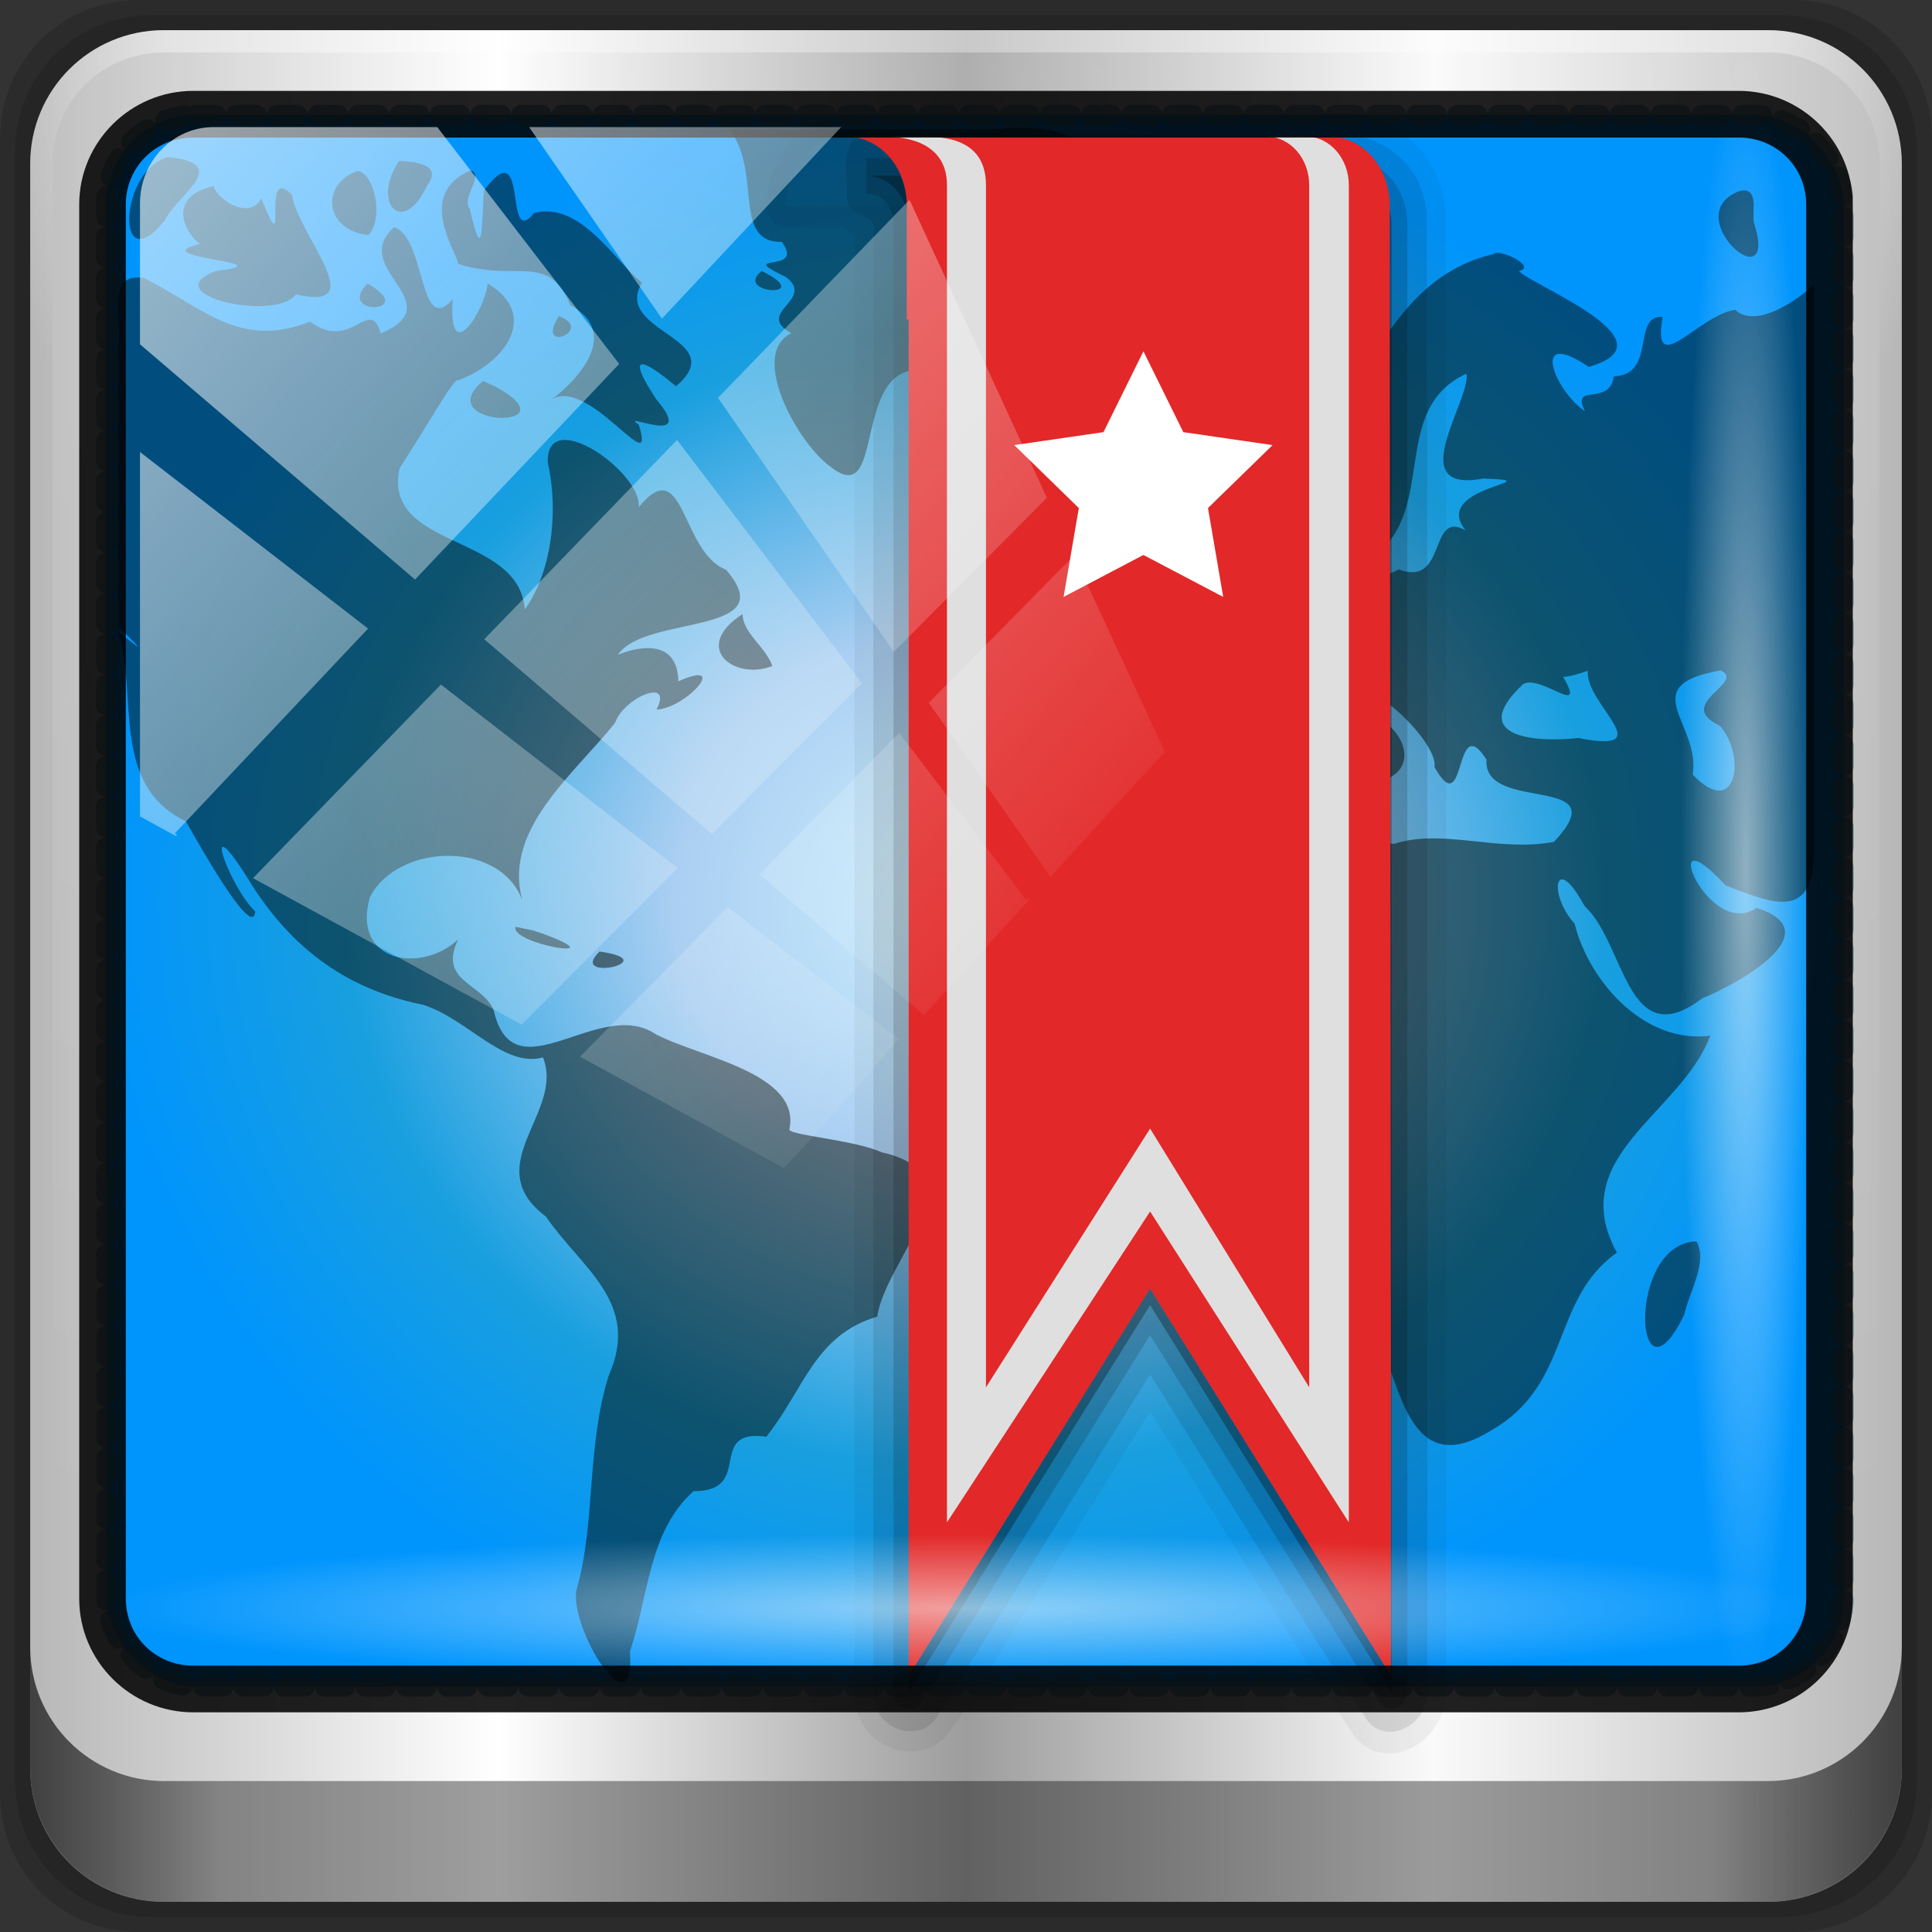 <?xml version="1.0" encoding="UTF-8" standalone="no"?>
<!-- Created with Inkscape (http://www.inkscape.org/) -->

<svg
   xmlns:dc="http://purl.org/dc/elements/1.1/"
   xmlns:cc="http://creativecommons.org/ns#"
   xmlns:rdf="http://www.w3.org/1999/02/22-rdf-syntax-ns#"
   xmlns:svg="http://www.w3.org/2000/svg"
   xmlns="http://www.w3.org/2000/svg"
   xmlns:xlink="http://www.w3.org/1999/xlink"
   xmlns:sodipodi="http://sodipodi.sourceforge.net/DTD/sodipodi-0.dtd"
   xmlns:inkscape="http://www.inkscape.org/namespaces/inkscape"
   width="96"
   height="96"
   viewBox="0 0 96 96"
   version="1.1"
   id="svg1072"
   inkscape:version="0.92.2 5c3e80d, 2017-08-06"
   sodipodi:docname="emblem-bookmark.svg">
  <rect x="0" y="0" width="96" height="96" fill="#333333" stroke="none"/>
  <defs
     id="defs1066">
    <linearGradient
       inkscape:collect="always"
       id="linearGradient4133-1">
      <stop
         style="stop-color:#ffffff;stop-opacity:1;"
         offset="0"
         id="stop4135-5" />
      <stop
         style="stop-color:#ffffff;stop-opacity:0;"
         offset="1"
         id="stop4137-6" />
    </linearGradient>
    <linearGradient
       inkscape:collect="always"
       xlink:href="#linearGradient4133-1"
       id="linearGradient3448"
       gradientUnits="userSpaceOnUse"
       x1="2.771"
       y1="-28.642"
       x2="50.528"
       y2="14.514" />
    <clipPath
       clipPathUnits="userSpaceOnUse"
       id="clipPath4156-4-0">
      <path
         style="opacity:0.6;fill:#ffffff;fill-opacity:1;stroke:none"
         d="m 27.046,-55.695 -14.214,13.321 h 0.061 l 15.653,21.771 10.231,-10.546 C 38.562,-32.302 27.468,-54.819 27.046,-55.695 Z M 9.647,-39.383 -5.241,-25.321 15.988,-7.806 26.372,-18.383 Z m 31.491,12.951 -9.741,9.714 8.945,12.458 7.781,-7.555 z m -49.84,4.379 -13.754,12.982 26.283,13.846 0.061,-0.062 -0.123,-0.062 L 13.599,-5.401 -8.702,-22.053 Z m 38.015,7.401 -9.803,9.775 11.579,9.559 7.628,-7.401 -8.669,-11.009 z m 20.187,5.674 -7.383,7.216 6.188,8.542 5.82,-6.137 z m -32.195,6.322 -9.557,9.498 13.662,7.185 7.934,-7.678 z m 23.312,2.374 -7.107,6.938 8.363,6.907 5.361,-5.674 -0.061,-0.092 -0.092,0.123 -6.464,-8.203 z m -8.73,8.542 -7.505,7.339 10.354,5.458 c 1.397,-1.321 5.675,-6.123 5.851,-6.322 z"
         id="path4158-0-3"
         inkscape:connector-curvature="0" />
    </clipPath>
    <linearGradient
       id="linearGradient3948-58">
      <stop
         id="stop3950-6"
         style="stop-color:#000000;stop-opacity:0.569"
         offset="0" />
      <stop
         id="stop3952-2"
         style="stop-color:#000000;stop-opacity:0"
         offset="0.07" />
      <stop
         id="stop3954-8"
         style="stop-color:#3c3c3c;stop-opacity:0.09"
         offset="0.203" />
      <stop
         id="stop3956-4"
         style="stop-color:#888888;stop-opacity:0.137"
         offset="0.266" />
      <stop
         id="stop3958-7"
         style="stop-color:#bbbbbb;stop-opacity:0.184"
         offset="0.35" />
      <stop
         id="stop3960-2"
         style="stop-color:#757575;stop-opacity:0.137"
         offset="0.439" />
      <stop
         id="stop3962-4"
         style="stop-color:#383838;stop-opacity:0.09"
         offset="0.498" />
      <stop
         id="stop3964-0"
         style="stop-color:#8a8a8a;stop-opacity:0.192"
         offset="0.659" />
      <stop
         id="stop3966-6"
         style="stop-color:#292929;stop-opacity:0.61"
         offset="1" />
    </linearGradient>
    <linearGradient
       id="linearGradient3921">
      <stop
         style="stop-color:#d1f2ff;stop-opacity:1"
         offset="0"
         id="stop3923" />
      <stop
         id="stop909"
         offset="0.342"
         style="stop-color:#a8cef2;stop-opacity:1" />
      <stop
         style="stop-color:#1791cb;stop-opacity:1"
         offset="0.716"
         id="stop911" />
      <stop
         style="stop-color:#0070be;stop-opacity:1"
         offset="1"
         id="stop3925" />
    </linearGradient>
    <linearGradient
       id="linearGradient6139-0">
      <stop
         id="stop6141-2"
         offset="0"
         style="stop-color:#b7b7b7;stop-opacity:1;" />
      <stop
         style="stop-color:#ffffff;stop-opacity:1;"
         offset="0.25"
         id="stop6151-0" />
      <stop
         style="stop-color:#9d9d9d;stop-opacity:1;"
         offset="0.5"
         id="stop6147-1" />
      <stop
         id="stop6149-4"
         offset="0.75"
         style="stop-color:#fafafa;stop-opacity:1;" />
      <stop
         id="stop6143-4"
         offset="1"
         style="stop-color:#b7b7b7;stop-opacity:1;" />
    </linearGradient>
    <linearGradient
       id="linearGradient4091-0-3-0-7">
      <stop
         style="stop-color:#ffffff;stop-opacity:1;"
         offset="0"
         id="stop4093-3-6-4-2" />
      <stop
         id="stop4099-6-1-8-3"
         offset="0.8"
         style="stop-color:#ffffff;stop-opacity:1;" />
      <stop
         style="stop-color:#ffffff;stop-opacity:0;"
         offset="1"
         id="stop4095-1-0-7-9" />
    </linearGradient>
    <linearGradient
       id="linearGradient3832-0-6-1-1">
      <stop
         style="stop-color:#000000;stop-opacity:1;"
         offset="0"
         id="stop3834-6-3-7-1" />
      <stop
         id="stop3872-2-4"
         offset="0.1"
         style="stop-color:#000000;stop-opacity:0.588;" />
      <stop
         style="stop-color:#000000;stop-opacity:0.588;"
         offset="0.9"
         id="stop3844-6-2-7-6" />
      <stop
         style="stop-color:#000000;stop-opacity:1;"
         offset="1"
         id="stop3836-5-0-2-9" />
    </linearGradient>
    <clipPath
       id="clipPath4156-4-0-75"
       clipPathUnits="userSpaceOnUse">
      <path
         inkscape:connector-curvature="0"
         id="path4158-0-3-3"
         d="m 27.046,-55.695 -14.214,13.321 h 0.061 l 15.653,21.771 10.231,-10.546 C 38.562,-32.302 27.468,-54.819 27.046,-55.695 Z M 9.647,-39.383 -5.241,-25.321 15.988,-7.806 26.372,-18.383 Z m 31.491,12.951 -9.741,9.714 8.945,12.458 7.781,-7.555 z m -49.84,4.379 -13.754,12.982 26.283,13.846 0.061,-0.062 -0.123,-0.062 L 13.599,-5.401 -8.702,-22.053 Z m 38.015,7.401 -9.803,9.775 11.579,9.559 7.628,-7.401 -8.669,-11.009 z m 20.187,5.674 -7.383,7.216 6.188,8.542 5.82,-6.137 z m -32.195,6.322 -9.557,9.498 13.662,7.185 7.934,-7.678 z m 23.312,2.374 -7.107,6.938 8.363,6.907 5.361,-5.674 -0.061,-0.092 -0.092,0.123 -6.464,-8.203 z m -8.73,8.542 -7.505,7.339 10.354,5.458 c 1.397,-1.321 5.675,-6.123 5.851,-6.322 z"
         style="opacity:0.6;fill:#ffffff;fill-opacity:1;stroke:none" />
    </clipPath>
    <linearGradient
       y2="47"
       x2="90"
       y1="47"
       x1="6"
       gradientTransform="matrix(1.107,0,0,1.107,-32.31,1008.689)"
       gradientUnits="userSpaceOnUse"
       id="linearGradient4071-9"
       xlink:href="#linearGradient6139-0"
       inkscape:collect="always" />
    <radialGradient
       r="41"
       fy="6.213"
       fx="158"
       cy="6.213"
       cx="158"
       gradientTransform="matrix(0,1.795,-2.257,0,34.854,740.167)"
       gradientUnits="userSpaceOnUse"
       id="radialGradient4073-2"
       xlink:href="#linearGradient4133-1"
       inkscape:collect="always" />
    <radialGradient
       r="42"
       fy="-27"
       fx="48"
       cy="-27"
       cx="48"
       gradientTransform="matrix(-1.187,0,0,-0.969,77.811,988.068)"
       gradientUnits="userSpaceOnUse"
       id="radialGradient4075-9"
       xlink:href="#linearGradient4091-0-3-0-7"
       inkscape:collect="always" />
    <linearGradient
       gradientTransform="translate(-27.167,1012.725)"
       gradientUnits="userSpaceOnUse"
       y2="88.172"
       x2="94.5"
       y1="88.172"
       x1="1.5"
       id="linearGradient4129-7"
       xlink:href="#linearGradient3832-0-6-1-1"
       inkscape:collect="always" />
    <radialGradient
       gradientUnits="userSpaceOnUse"
       gradientTransform="matrix(0.975,0,0,0.049,6.732,1092.892)"
       r="43.199"
       fy="44.893"
       fx="13.948"
       cy="44.893"
       cx="13.948"
       id="radialGradient4139-3"
       xlink:href="#linearGradient4133-1"
       inkscape:collect="always" />
    <radialGradient
       r="43.199"
       fy="44.893"
       fx="13.948"
       cy="44.893"
       cx="13.948"
       gradientTransform="matrix(0.888,0,0,0.049,1043.459,-63.541)"
       gradientUnits="userSpaceOnUse"
       id="radialGradient4143-6"
       xlink:href="#linearGradient4133-1"
       inkscape:collect="always" />
    <radialGradient
       gradientUnits="userSpaceOnUse"
       gradientTransform="matrix(1,0,0,0.906,-27.161,1016.195)"
       r="43.669"
       fy="45.581"
       fx="48.442"
       cy="45.581"
       cx="48.442"
       id="radialGradient4230-1"
       xlink:href="#linearGradient3921-0"
       inkscape:collect="always" />
    <linearGradient
       id="linearGradient3921-0">
      <stop
         id="stop3923-9"
         offset="0"
         style="stop-color:#d1f2ff;stop-opacity:1" />
      <stop
         style="stop-color:#aacff2;stop-opacity:1"
         offset="0.342"
         id="stop909-3" />
      <stop
         id="stop911-6"
         offset="0.716"
         style="stop-color:#199fdf;stop-opacity:1" />
      <stop
         id="stop3925-0"
         offset="1"
         style="stop-color:#0095fd;stop-opacity:1" />
    </linearGradient>
    <radialGradient
       r="43.199"
       fy="44.893"
       fx="13.948"
       cy="44.893"
       cx="13.948"
       gradientTransform="matrix(0.949,0,0,0.075,1042.686,-62.945)"
       gradientUnits="userSpaceOnUse"
       id="radialGradient3450-2"
       xlink:href="#linearGradient4133-1"
       inkscape:collect="always" />
    <radialGradient
       r="43.199"
       fy="44.893"
       fx="13.948"
       cy="44.893"
       cx="13.948"
       gradientTransform="matrix(0.98,0,0,0.085,6.753,1088.82)"
       gradientUnits="userSpaceOnUse"
       id="radialGradient3452-9"
       xlink:href="#linearGradient4133-1"
       inkscape:collect="always" />
    <clipPath
       id="clipPath4156-4-0-7"
       clipPathUnits="userSpaceOnUse">
      <path
         inkscape:connector-curvature="0"
         id="path4158-0-3-5"
         d="m 27.046,-55.695 -14.214,13.321 h 0.061 l 15.653,21.771 10.231,-10.546 C 38.562,-32.302 27.468,-54.819 27.046,-55.695 Z M 9.647,-39.383 -5.241,-25.321 15.988,-7.806 26.372,-18.383 Z m 31.491,12.951 -9.741,9.714 8.945,12.458 7.781,-7.555 z m -49.84,4.379 -13.754,12.982 26.283,13.846 0.061,-0.062 -0.123,-0.062 L 13.599,-5.401 -8.702,-22.053 Z m 38.015,7.401 -9.803,9.775 11.579,9.559 7.628,-7.401 -8.669,-11.009 z m 20.187,5.674 -7.383,7.216 6.188,8.542 5.82,-6.137 z m -32.195,6.322 -9.557,9.498 13.662,7.185 7.934,-7.678 z m 23.312,2.374 -7.107,6.938 8.363,6.907 5.361,-5.674 -0.061,-0.092 -0.092,0.123 -6.464,-8.203 z m -8.73,8.542 -7.505,7.339 10.354,5.458 c 1.397,-1.321 5.675,-6.123 5.851,-6.322 z"
         style="opacity:0.6;fill:#ffffff;fill-opacity:1;stroke:none" />
    </clipPath>
  </defs>
  <sodipodi:namedview
     id="base"
     pagecolor="#ffffff"
     bordercolor="#666666"
     borderopacity="1.0"
     inkscape:pageopacity="0.0"
     inkscape:pageshadow="2"
     inkscape:zoom="2.5117022"
     inkscape:cx="16.750733"
     inkscape:cy="48"
     inkscape:document-units="px"
     inkscape:current-layer="layer1"
     showgrid="false"
     inkscape:showpageshadow="false"
     units="px"
     inkscape:lockguides="true"
     inkscape:window-width="1280"
     inkscape:window-height="948"
     inkscape:window-x="0"
     inkscape:window-y="17"
     inkscape:window-maximized="1">
    <sodipodi:guide
       position="0,0"
       orientation="0,96"
       id="guide1621"
       inkscape:locked="true" />
    <sodipodi:guide
       position="96,0"
       orientation="-96,0"
       id="guide1623"
       inkscape:locked="true" />
    <sodipodi:guide
       position="96,96"
       orientation="0,-96"
       id="guide1625"
       inkscape:locked="true" />
    <sodipodi:guide
       position="0,96"
       orientation="96,0"
       id="guide1627"
       inkscape:locked="true" />
  </sodipodi:namedview>
  <g
     inkscape:label="Livello 1"
     inkscape:groupmode="layer"
     id="layer1"
     transform="translate(0,-1026.52)">
    <g
       id="layer1-4"
       inkscape:label="Livello 1">
      <g
         id="g956"
         transform="translate(27.167,13.795)">
        <path
           inkscape:connector-curvature="0"
           id="path3288-5"
           d="m 61.976,1012.725 h -82.286 c -3.799,0 -6.857,3.058 -6.857,6.857 v 82.286 c 0,3.799 3.058,6.857 6.857,6.857 H 61.976 c 3.799,0 6.857,-3.058 6.857,-6.857 v -82.286 c 0,-3.799 -3.058,-6.857 -6.857,-6.857 z"
           style="display:inline;opacity:0.15;fill:#000000;fill-opacity:1;fill-rule:nonzero;stroke:none;stroke-width:1.004" />
        <path
           style="display:inline;opacity:0.15;fill:#000000;fill-opacity:1;fill-rule:nonzero;stroke:none;stroke-width:1.004"
           d="m 61.333,1013.475 h -81 c -3.739,0 -6.75,3.01 -6.75,6.75 v 81 c 0,3.74 3.011,6.75 6.75,6.75 h 81 c 3.74,0 6.75,-3.01 6.75,-6.75 v -81 c 0,-3.74 -3.01,-6.75 -6.75,-6.75 z"
           id="path4085-0"
           inkscape:connector-curvature="0" />
        <path
           style="display:inline;fill:url(#linearGradient4071-9);fill-opacity:1;fill-rule:nonzero;stroke:none;stroke-width:0.976"
           d="m 60.69,1014.225 h -79.714 c -3.68,0 -6.643,2.963 -6.643,6.643 v 79.714 c 0,3.68 2.963,6.643 6.643,6.643 h 79.714 c 3.68,0 6.643,-2.963 6.643,-6.643 v -79.714 c 0,-3.68 -2.963,-6.643 -6.643,-6.643 z"
           id="rect4251-1-3"
           inkscape:connector-curvature="0" />
        <path
           style="display:inline;opacity:0.2;fill:url(#radialGradient4073-2);fill-opacity:1;fill-rule:nonzero;stroke:none;stroke-width:1.107"
           d="m -19.024,1015.332 c -3.086,0 -5.536,2.45 -5.536,5.536 v 22.939 7.75 42.729 c 1.185,1.803 3.207,3.01 5.536,3.01 h 4.429 70.857 4.429 c 2.328,0 4.35,-1.207 5.536,-3.01 v -42.729 -7.75 -22.939 c 0,-3.086 -2.45,-5.536 -5.536,-5.536 z"
           id="path3400-6-6"
           inkscape:connector-curvature="0"
           sodipodi:nodetypes="sscccsccscccsss" />
        <path
           style="display:inline;opacity:0.45;fill:url(#radialGradient4075-9);fill-opacity:1;fill-rule:nonzero;stroke:none;stroke-width:1.107"
           d="m -19.024,1014.225 c -3.68,0 -6.643,2.963 -6.643,6.643 v 16.607 h 1.107 v -16.607 c 0,-3.086 2.45,-5.536 5.536,-5.536 h 79.714 c 3.086,0 5.536,2.45 5.536,5.536 v 16.607 h 1.107 v -16.607 c 0,-3.68 -2.963,-6.643 -6.643,-6.643 z"
           id="path4236-5-1"
           inkscape:connector-curvature="0" />
        <path
           inkscape:connector-curvature="0"
           style="display:inline;opacity:0.65;fill:url(#linearGradient4129-7);fill-opacity:1;fill-rule:nonzero;stroke:none"
           d="m -25.667,1094.569 v 6 c 0,3.68 2.976,6.656 6.656,6.656 h 79.688 c 3.68,0 6.656,-2.976 6.656,-6.656 v -6 c 0,3.68 -2.976,6.656 -6.656,6.656 h -79.688 c -3.68,0 -6.656,-2.976 -6.656,-6.656 z"
           id="path4118-0" />
        <rect
           style="opacity:0.55;fill:url(#radialGradient4139-3);fill-opacity:1;stroke:none;stroke-width:0.976"
           id="rect4131-6"
           width="84.25"
           height="4.25"
           x="-21.792"
           y="1092.975"
           rx="4.25"
           ry="4.25" />
        <rect
           ry="4.25"
           rx="4.25"
           y="-63.458"
           x="1017.475"
           height="4.25"
           width="76.75"
           id="rect4141-3"
           style="opacity:0.55;fill:url(#radialGradient4143-6);fill-opacity:1;stroke:none;stroke-width:0.976"
           transform="rotate(90)" />
        <rect
           ry="4.445"
           y="1018.437"
           x="-21.889"
           height="78.089"
           width="86.328"
           id="rect4222-2"
           style="fill:url(#radialGradient4230-1);fill-opacity:1;stroke:#53768a;stroke-width:1.011;stroke-linecap:round;stroke-linejoin:round;stroke-miterlimit:4;stroke-dasharray:1.011, 1.011;stroke-dashoffset:0;stroke-opacity:0.6"
           rx="4.445" />
        <path
           style="display:inline;opacity:0.851;fill:#020901;fill-opacity:0.592;stroke:none;stroke-width:0.978"
           id="path3522-0"
           inkscape:connector-curvature="0"
           d="m 9.07,1019.15 c 1.655,2.109 0.113,5.632 2.61,5.597 1.216,1.631 -2.423,0.486 0.204,1.744 1.511,1.129 -1.598,1.774 0.273,2.788 -2.156,1.056 0.35,5.523 1.951,6.641 2.636,2.106 1.166,-4.459 4.107,-4.8 1.598,-1.732 4.406,-2.843 6.399,-4.585 -1.948,-0.15 -3.086,-1.301 -1.241,-2.014 3.396,3.302 0.852,-1.564 -1.028,-2.334 1.819,-0.549 3.588,-0.147 3.336,-1.571 1.922,-1.335 -1.848,-1.766 -3.194,-1.464 -4.472,0 -8.945,0 -13.417,0 z m -27.89,1.378 c -2.457,0.664 -2.629,6.237 -0.159,3.143 0.606,-1.271 3.408,-2.802 0.159,-3.143 z m 11.483,0.194 c -1.417,2.108 0.206,3.798 1.384,1.227 0.834,-1.074 -0.62,-1.188 -1.384,-1.227 z m 3.54,0.474 c -2.737,1.204 -0.675,4.011 -0.607,4.636 2.884,0.947 4.487,-0.619 5.578,2.057 2.744,1.5 -0.054,4.108 -1.084,4.787 1.855,-1.533 5.421,4.168 4.486,1.156 -1.115,-0.773 2.995,1.241 0.862,-1.27 -1.962,-3 0.156,-1.343 0.983,-0.643 2.814,-2.394 -3.184,-2.683 -1.687,-5.147 -1.312,-1.008 -3.032,-4.063 -5.356,-3.466 -1.555,1.908 -0.215,-4.158 -2.496,-1.123 -0.118,1.697 -0.043,3.85 -0.708,0.91 -0.445,-0.515 0.766,-1.711 0.027,-1.897 z m -5.582,0.022 c -1.837,0.581 -1.739,2.937 0.521,3.189 0.774,-0.837 0.307,-3.031 -0.521,-3.189 z m -7.171,0.753 c -2.387,0.536 -1.412,2.362 -0.682,2.877 -2.954,0.702 4.51,0.897 0.795,1.342 -3.091,1.171 2.976,2.551 3.971,1.162 3.816,0.886 0.137,-2.899 -0.198,-4.95 -1.618,-1.648 -0.064,3.798 -1.527,0.175 -0.51,1.076 -2.133,0.159 -2.36,-0.606 z m 75.84,0.237 c -3.203,1.189 1.99,5.677 0.7,1.594 -0.129,-0.493 0.289,-1.796 -0.7,-1.594 z m -66.876,1.808 c -2.301,2.052 2.925,3.749 -0.661,5.278 -0.538,-1.906 -1.463,0.954 -3.515,-0.586 -3.527,1.394 -5.331,-0.726 -8.284,-2.179 -1.774,-0.209 -1.107,1.599 -1.225,3.292 0,4.68 0,9.36 0,14.04 1.739,1.736 0.678,0.766 0,0.287 0.954,3.085 -0.421,7.594 3.341,9.388 0.64,1.126 3.323,5.922 3.447,4.487 -1.345,-1.337 -2.726,-5.345 -0.449,-1.773 2.039,3.396 4.79,5.598 8.808,6.407 2.197,0.709 4.004,3.147 5.936,2.61 1.092,2.733 -3.238,5.357 0.145,7.906 1.766,2.58 4.731,4.273 3.126,7.896 -1.123,3.538 -0.642,7.393 -1.613,10.69 -0.301,2.006 2.947,7.099 2.666,3.021 0.949,-2.834 0.924,-5.952 3.158,-7.96 3.057,0.023 0.584,-3.119 3.618,-2.708 1.851,-2.303 2.388,-5.05 5.512,-5.964 0.373,-2.795 5.195,-7.076 0.214,-8.165 -1.354,-0.633 -4.84,-0.861 -4.573,-1.173 0.54,-2.774 -4.508,-3.563 -6.655,-4.698 -2.82,-1.899 -7.056,3.155 -8.05,-1.2 -0.593,-1.37 -2.76,-1.392 -1.764,-3.507 -1.795,1.694 -5.306,1.179 -4.387,-2.092 1.396,-2.755 6.757,-2.886 7.67,0.428 -1.268,-3.655 2.452,-6.5 4.517,-9.101 0.42,-1.243 2.919,-2.311 2.059,-0.659 1.465,-0.05 3.685,-2.558 1.083,-1.401 -0.037,-2.288 -2.28,-1.637 -3.007,-1.312 1.348,-2.03 8.271,-0.92 5.372,-4.239 -2.246,-0.864 -2.06,-5.904 -4.332,-3.096 0.191,-1.73 -4.625,-5.117 -4.519,-2.216 0.588,2.596 0.107,5.586 -1.144,7.288 -0.261,-3.804 -7.098,-2.963 -6.219,-7.017 1.273,-1.932 2.762,-4.604 2.903,-4.363 2.282,-0.827 4.118,-3.232 1.472,-4.813 -0.141,1.378 -1.989,4.221 -1.729,0.782 -1.711,1.925 -1.32,-3.063 -2.923,-3.581 z m 54.622,1.335 c -4.009,0.93 -5.598,4.563 -7.581,7.572 -2.923,1.251 -2.812,6.621 0.454,4.906 0.874,1.448 -0.611,3.732 1.934,1.838 2.053,-2.579 0.359,-6.749 3.854,-8.375 0.255,1.264 -3.223,5.985 0.84,5.209 3.673,0.132 -2.67,0.347 -0.884,2.574 -1.856,-1.045 -0.892,2.854 -3.314,1.947 -2.099,1.083 -3.475,-0.503 -2.994,-2.241 -1.651,0.914 0.519,3.493 -2.347,3.647 -0.642,2.163 -5.922,1.837 -2.919,4.04 1.333,3.278 -4.967,0.205 -3.179,4.14 1.53,3.89 4.737,-1.289 6.038,-2.29 2.51,-1.848 6.23,3.151 3.971,3.337 2.533,-0.323 2.013,-2.608 -0.017,-3.493 -1.096,-2.698 3.47,1.323 3.217,2.675 1.611,2.863 0.948,-2.931 2.587,-0.366 -0.191,2.706 6.595,0.636 3.355,4.084 -2.786,0.532 -5.528,-0.681 -7.926,0.096 -2.232,-0.019 -2.12,-2.282 -2.933,-2.849 -2.839,0.219 -6.348,0.194 -8.249,2.371 -2.055,2.676 -5.02,6.417 -2.779,9.834 2.242,5.064 7.802,0.263 10.998,3.253 0.95,1.247 -0.823,2.729 1.301,4.08 0.799,2.877 -0.907,5.609 1.056,8.359 1.015,2.586 1.645,6.458 5.423,4.094 3.998,-2.283 2.933,-6.492 6.233,-8.823 -2.61,-4.794 3.194,-6.896 4.642,-10.788 -3.164,0.44 -5.983,-2.554 -6.747,-5.566 -1.329,-1.463 -0.987,-3.621 0.498,-0.872 2.041,1.876 2.085,7.444 5.86,4.58 1.726,-0.685 6.439,-3.298 2.684,-4.487 -2.421,1.664 -5.091,-4.971 -1.537,-1.123 2.584,1.04 4.394,1.66 4.394,-1.789 0,-9.293 0,-18.712 0,-28.068 -0.805,0.78 -2.873,2.222 -3.917,1.264 -1.796,0.237 -4.167,3.553 -3.603,0.348 -1.561,-0.098 -0.279,2.874 -2.424,2.957 -0.216,1.528 -2.167,0.283 -1.434,1.734 -1.505,-1.013 -2.779,-4.213 0.187,-2.204 4.405,-1.254 -2.905,-4.082 -3.469,-4.766 0.948,-0.216 -1.032,-1.153 -1.271,-0.84 z m -36.354,0.84 c -1.466,1.159 2.787,1.377 0,0 z m -19.584,0.624 c -1.64,1.628 2.611,1.496 0,0 z m 9.508,1.614 c -1.242,1.93 1.835,0.713 0,0 z m 27.186,2.282 c -1.454,1.588 -3.373,-0.418 -3.404,0.947 0.263,0.412 1.319,3.356 3.631,1.184 1.241,-0.496 0.752,-1.748 -0.227,-2.131 z m -30.953,0.947 c -2.757,2.285 4.683,2.496 0.584,0.262 z m 36.377,6.329 c -1.985,1.228 0.952,3.837 -0.043,5.063 -1.244,2.057 4.623,-0.145 1.489,-1.786 -0.223,-1.41 -1.836,-3.13 -1.446,-3.277 z m -1.339,2.475 c -2.766,0.742 -0.628,4.573 0.352,0.965 0.055,-0.209 0.13,-0.972 -0.352,-0.965 z m -22.148,2.777 c -2.573,1.665 -0.4,3.327 1.486,2.578 -0.387,-1.005 -1.469,-1.638 -1.486,-2.578 z m 48.608,2.798 c 1.284,0.615 -2.353,1.665 -0.05,2.748 1.34,1.496 0.835,4.706 -1.343,2.434 0.405,-2.537 -2.953,-4.431 1.393,-5.181 z m -6.604,0.022 c -0.174,1.63 3.706,4.163 -0.477,3.336 -2.212,0.246 -5.524,-0.064 -2.738,-2.679 0.88,-0.502 3.192,1.73 1.989,-0.356 0.426,-0.026 0.824,-0.179 1.225,-0.301 z m -12.776,3.53 c -1.613,0.986 1.115,1.742 0,0 z m -40.507,9.191 c -0.272,0.861 5.102,1.734 1.394,0.354 l -0.553,-0.185 z m 4.175,1.227 c -1.63,1.57 3.358,0.469 0,0 z m 54.508,14.4 c -3.542,0.087 -3.071,8.756 -0.602,3.626 0.234,-1.113 1.173,-2.582 0.602,-3.626 z" />
        <path
           d="m 14.887,1019.511 c 1.662,0 3,1.521 3,3.409 v 5.682 h 0.094 v 51.353 16.052 l 12,-19.248 11.969,19.248 v -2.415 -13.637 l -0.062,-57.035 c 0,-1.889 -1.338,-3.409 -3,-3.409 h -1.031 -22 z"
           inkscape:connector-curvature="0"
           id="rect3204-6"
           style="display:inline;fill:#e22828;fill-opacity:1;stroke:none;stroke-width:1.066;enable-background:new" />
        <path
           d="m 39.669,1018.339 c -0.27,-0.012 -0.559,-0.01 -0.875,0.036 -0.045,0.01 -0.079,-0.01 -0.125,0 h -22.875 a 0.94,1.068 0 0 0 -0.156,0 c -0.09,0.016 -0.12,0.048 -0.188,0.071 h -0.562 c -2.166,0 -3.938,2.013 -3.938,4.475 v 0.035 a 0.94,1.068 0 0 0 0.938,1.065 h 2.812 c 0.249,0.198 0.442,0.34 0.594,0.391 v 72.412 c -0.041,2.965 3.725,4.05 5,1.527 l 0.031,0.035 0.062,-0.106 9.594,-15.413 c 3.357,5.343 6.657,10.761 10.094,16.052 a 0.94,1.068 0 0 0 0.094,0.142 c 1.748,1.935 4.751,0.029 4.5,-2.628 h 0.031 c -3.3e-5,-0.059 3.3e-5,-0.118 0,-0.178 -0.013,-24.29 0.017,-48.581 -0.031,-72.874 a 0.94,1.068 0 0 0 0,-0.071 c -0.207,-3.024 -2.628,-4.869 -5,-4.972 z m -24.781,1.172 h 0.969 23.031 c 1.662,0 3,1.521 3,3.409 v 0.035 l 0.062,56.999 v 13.637 2.415 l -11.969,-19.248 -12,19.248 v -16.052 -51.353 h -0.094 v -5.647 h -6 v -0.035 c 0,-1.889 1.338,-3.409 3,-3.409 z"
           inkscape:connector-curvature="0"
           id="path3859-1"
           style="display:inline;opacity:0.05;fill:#000000;fill-opacity:1;stroke:none;stroke-width:1.066;enable-background:new" />
        <path
           d="m 39.637,1019.404 c -0.284,-0.012 -0.564,-0.012 -0.844,0.035 h -23 c -0.088,0.016 -0.146,0.042 -0.219,0.071 h 0.281 22 1.031 c 1.662,0 3,1.521 3,3.409 l 0.062,57.035 v 13.637 2.415 l -11.969,-19.248 -12,19.248 v -16.052 -51.353 h -0.094 v -5.682 c 0,-1.677 -1.069,-3.049 -2.469,-3.338 -0.01,0 -0.021,0 -0.031,0 -0.791,0.526 -0.424,2.062 -0.469,2.983 0.051,1.138 1.631,0.617 1.312,1.811 v 72.448 c -0.027,1.945 2.532,2.691 3.312,0.959 l 10.438,-16.762 c 3.626,5.739 7.163,11.592 10.844,17.26 1.15,1.273 3.209,-0.082 2.938,-1.847 -0.014,-24.351 0.017,-48.702 -0.031,-73.052 -0.165,-2.411 -2.109,-3.891 -4.094,-3.978 z"
           inkscape:connector-curvature="0"
           id="path3850-2-5"
           style="display:inline;opacity:0.1;fill:#000000;fill-opacity:1;stroke:none;stroke-width:1.066;enable-background:new" />
        <path
           d="m 15.887,1020.576 v 1.776 c 0.765,0 1.344,0.638 1.344,1.492 v 56.928 16.017 a 0.778,0.884 0 0 0 1.406,0.497 l 11.344,-18.218 11.375,18.218 a 0.778,0.884 0 0 0 1.406,-0.497 v -2.379 -13.637 -56.928 c 0,-1.159 -0.538,-2.155 -1.344,-2.735 0.291,0.525 0.469,1.142 0.469,1.811 l 0.062,57.035 v 13.637 2.415 l -11.969,-19.248 -12,19.248 v -16.052 -51.353 h -0.094 v -5.682 c 0,-0.908 -0.306,-1.734 -0.812,-2.344 z"
           inkscape:connector-curvature="0"
           id="path3846-5"
           style="display:inline;opacity:0.15;fill:#000000;fill-opacity:1;stroke:none;stroke-width:1.066;enable-background:new" />
        <path
           d="m 15.887,1021.464 c 0.947,0 1.729,0.697 2,1.669 v -0.213 c 0,-0.528 -0.125,-1.011 -0.312,-1.456 z m 26,1.705 0.062,56.786 v 13.637 2.415 l -11.969,-19.248 -11.969,19.213 v 0.817 l 11.969,-19.213 12,19.213 v -2.379 -13.637 -56.928 c 0,-0.244 -0.035,-0.453 -0.094,-0.675 z"
           inkscape:connector-curvature="0"
           id="path3202-4"
           style="display:inline;opacity:0.3;fill:#000000;fill-opacity:1;stroke:none;stroke-width:1.066;enable-background:new" />
        <path
           inkscape:transform-center-y="-0.64432166"
           d="m 29.649,1030.18 1.983,4.018 4.434,0.644 -3.209,3.128 0.757,4.416 -3.966,-2.085 -3.966,2.085 0.757,-4.416 -3.209,-3.128 4.434,-0.644 z"
           inkscape:randomized="0"
           inkscape:rounded="0"
           inkscape:flatsided="false"
           sodipodi:arg2="-0.9424778"
           sodipodi:arg1="-1.5707963"
           sodipodi:r2="3.373708"
           sodipodi:r1="6.747416"
           sodipodi:cy="1036.9274"
           sodipodi:cx="29.649019"
           sodipodi:sides="5"
           id="path955-7"
           style="opacity:1;fill:#ffffff;fill-opacity:1;fill-rule:nonzero;stroke:none;stroke-width:1.4;stroke-linecap:square;stroke-linejoin:bevel;stroke-miterlimit:4;stroke-dasharray:none;stroke-opacity:1;paint-order:markers stroke fill;enable-background:new"
           sodipodi:type="star" />
        <path
           d="m 16.762,1019.511 c 1.172,0 3.125,0.321 3.125,2.415 v 66.446 l 10.094,-15.448 9.875,15.448 v -66.446 c -2.4e-5,-1.332 -0.953,-2.415 -2.125,-2.415 h -1.969 c 1.172,0 2.125,1.083 2.125,2.415 v 59.734 l -7.906,-12.856 -8.156,12.856 v -59.734 c 0,-2.246 -1.953,-2.415 -3.125,-2.415 z"
           inkscape:connector-curvature="0"
           id="path3173-6"
           style="display:inline;fill:#dfdfdf;fill-opacity:1;stroke:none;stroke-width:1.066;enable-background:new" />
        <rect
           transform="rotate(90)"
           style="opacity:0.55;fill:url(#radialGradient3450-2);fill-opacity:1;stroke:none;stroke-width:1.34"
           id="rect4141-5-5"
           width="81.974"
           height="6.45"
           x="1014.933"
           y="-62.818"
           rx="6.45"
           ry="6.45" />
        <rect
           ry="7.323"
           rx="7.323"
           y="1088.964"
           x="-21.925"
           height="7.323"
           width="84.708"
           id="rect4131-3-6"
           style="opacity:0.55;fill:url(#radialGradient3452-9);fill-opacity:1;stroke:none;stroke-width:1.385" />
        <path
           style="color:#000000;font-style:normal;font-variant:normal;font-weight:normal;font-stretch:normal;font-size:medium;line-height:normal;font-family:Sans;-inkscape-font-specification:Sans;text-indent:0;text-align:start;text-decoration:none;text-decoration-line:none;letter-spacing:normal;word-spacing:normal;text-transform:none;writing-mode:lr-tb;direction:ltr;baseline-shift:baseline;text-anchor:start;display:inline;overflow:visible;visibility:visible;fill:#000000;fill-opacity:0.871;stroke:none;stroke-width:2.385;marker:none;enable-background:accumulate"
           d="m -17.563,1017.24 c -3.117,0 -5.668,2.539 -5.668,5.646 v 69.278 c 0,3.107 2.551,5.646 5.668,5.646 h 76.792 c 3.117,0 5.668,-2.539 5.668,-5.646 v -69.278 c 0,-3.107 -2.551,-5.646 -5.668,-5.646 z m 0,2.319 h 76.792 c 1.888,0 3.352,1.48 3.352,3.327 v 69.278 c 0,1.847 -1.464,3.327 -3.352,3.327 h -76.792 c -1.888,0 -3.352,-1.48 -3.352,-3.327 v -69.278 c 0,-1.847 1.464,-3.327 3.352,-3.327 z"
           id="path4989-9"
           inkscape:connector-curvature="0" />
        <rect
           transform="matrix(0.977,0,0,1.013,-22.165,1049.43)"
           style="opacity:0.609;fill:url(#linearGradient3448);fill-opacity:1;stroke:none;stroke-width:0.946"
           id="rect4146-3"
           width="92"
           height="92"
           x="2"
           y="-30"
           rx="3.744"
           ry="3.744"
           clip-path="url(#clipPath4156-4-0-7)" />
      </g>
    </g>
  </g>
</svg>
